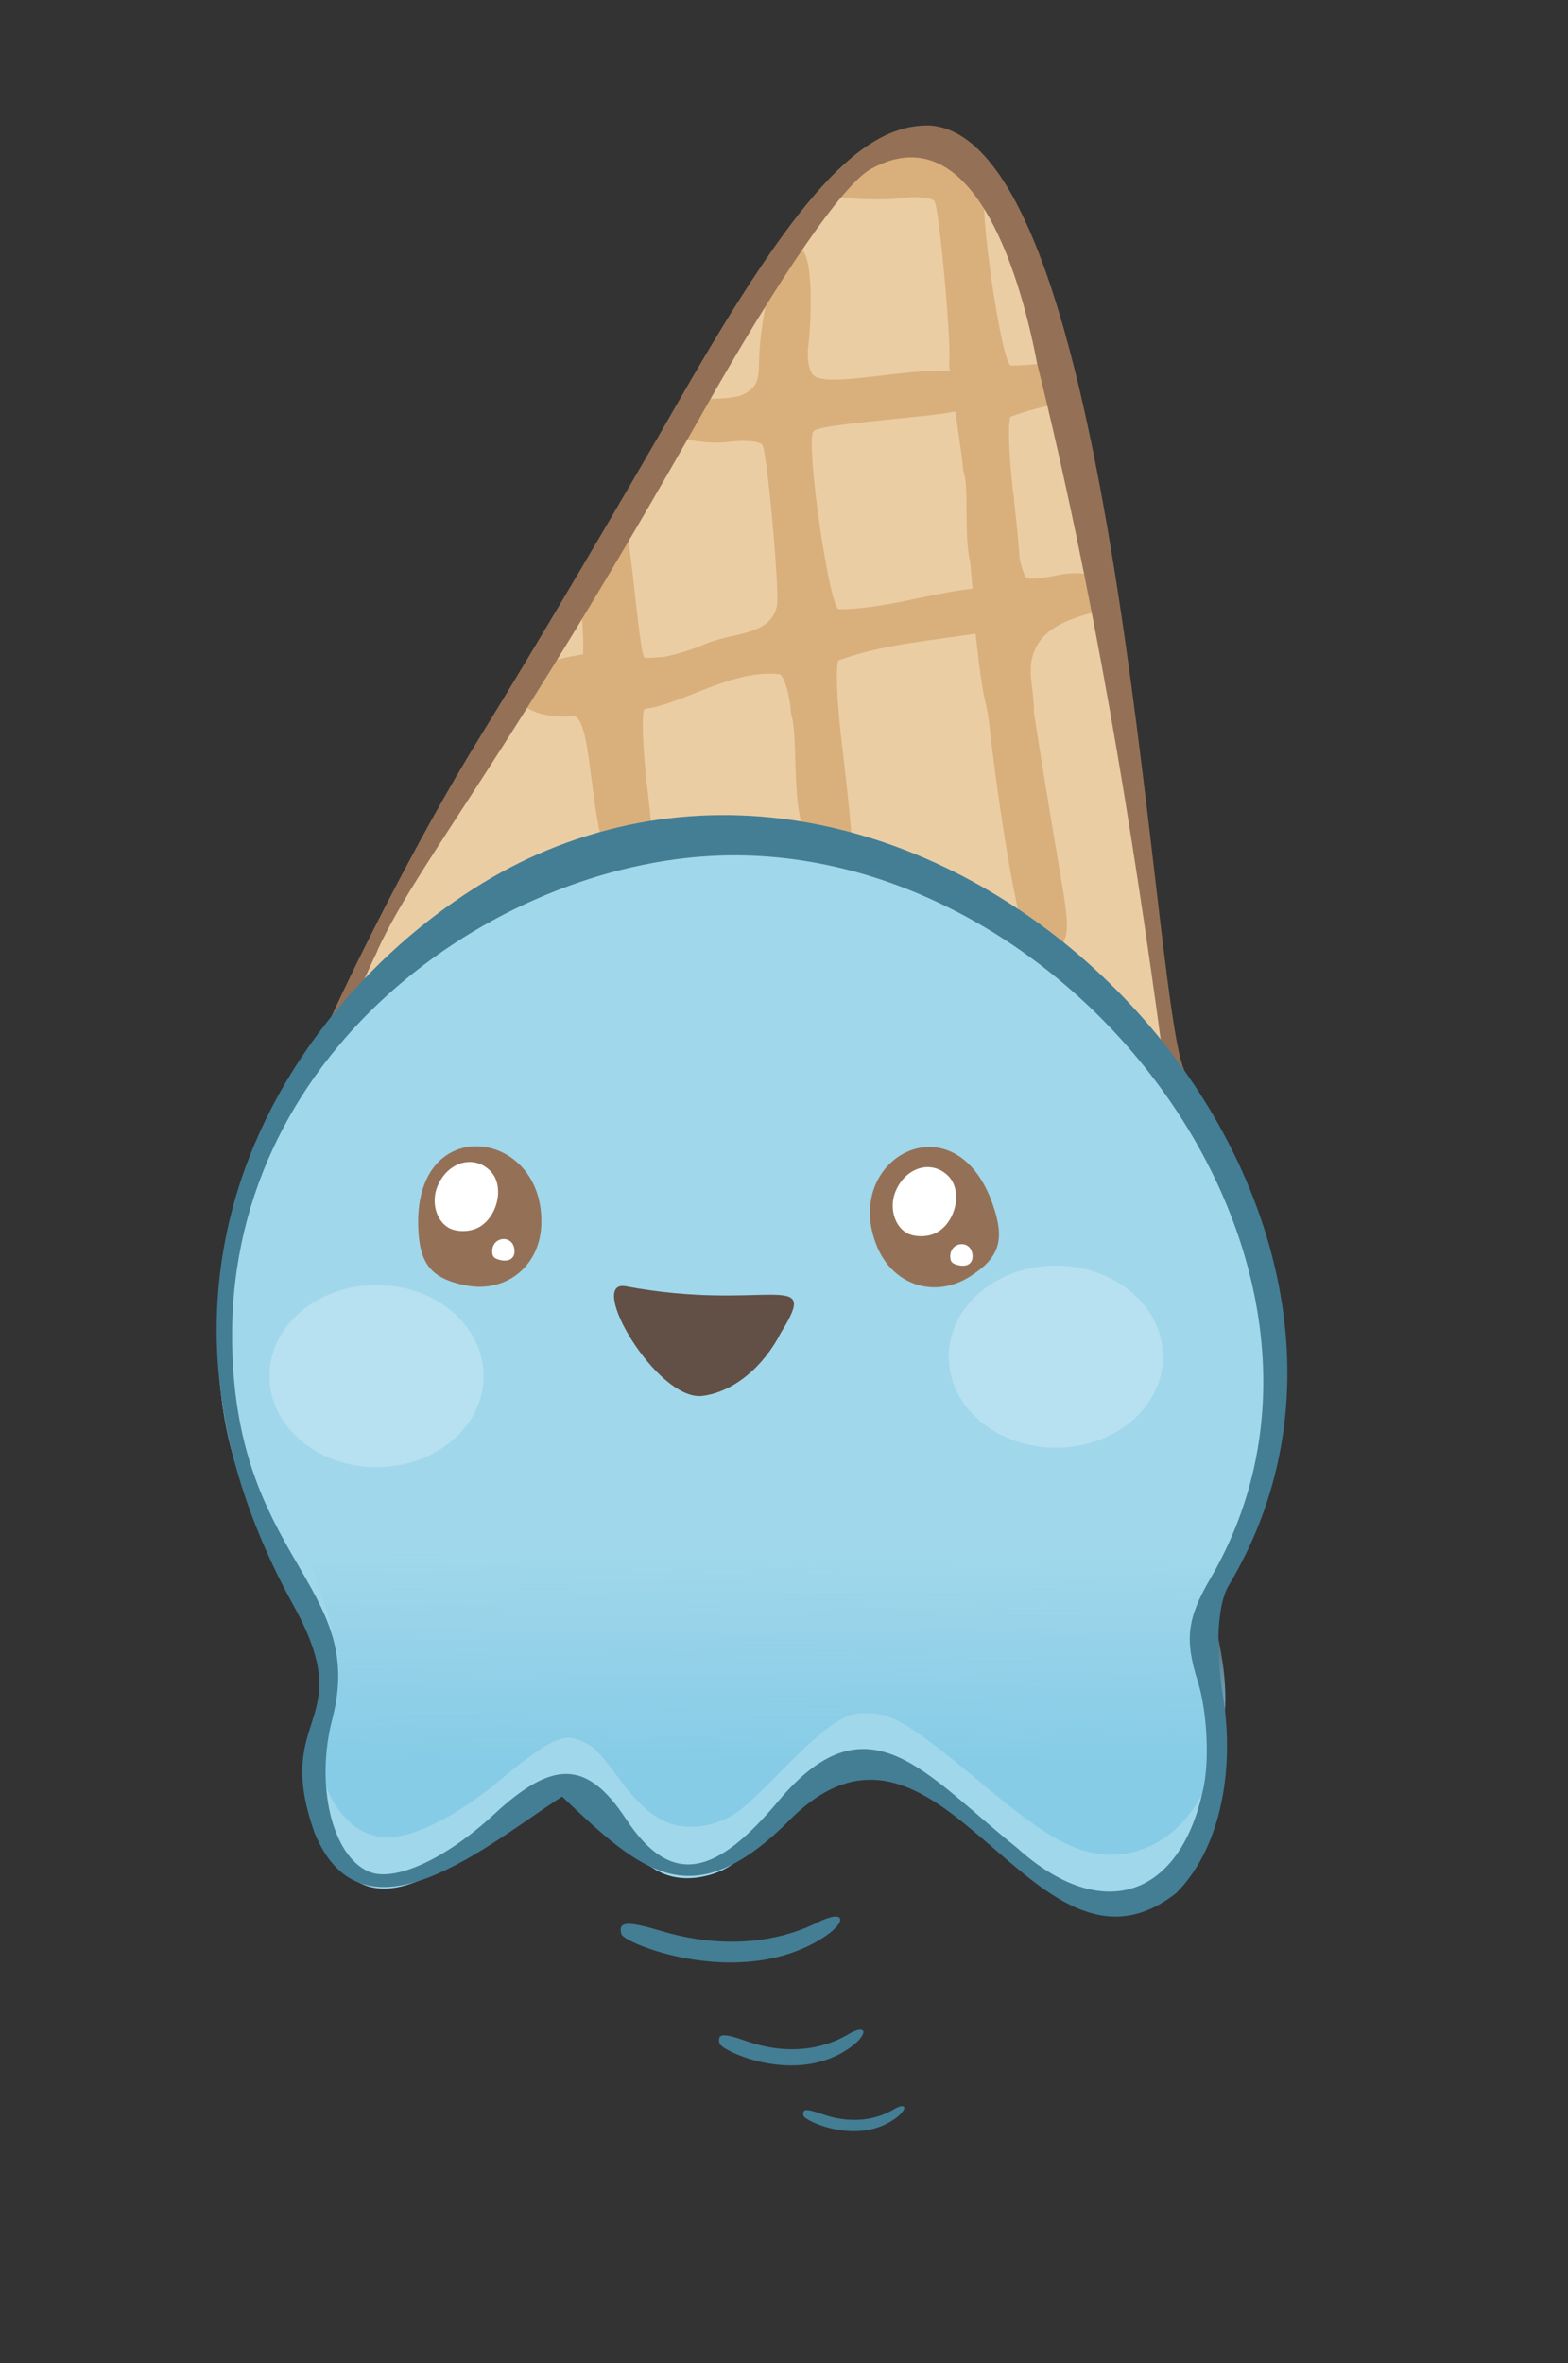 <svg xmlns="http://www.w3.org/2000/svg" xmlns:xlink="http://www.w3.org/1999/xlink" xml:space="preserve" width="1925.333" height="2900.667"><rect width="100%" height="100%" fill="#333333" stroke="none"/><defs><linearGradient id="a"><stop offset="0" stop-color="#87cce6"/><stop offset="1" stop-color="#87cce6" stop-opacity="0"/></linearGradient><linearGradient xlink:href="#a" id="b" x1="961.679" x2="961.958" y1="1901.323" y2="1726.068" gradientTransform="translate(-392.265 -553.88)scale(1.425)" gradientUnits="userSpaceOnUse"/></defs><path fill="#ebcda4" fill-rule="evenodd" d="M1121.553 180.214c-18.022 0-36.518 3.304-54.591 14.152-18.074 10.848-35.494 28.178-56.511 55.302-42.035 54.248-99.179 149.075-198.24 318.657C701.785 757.364 685.49 783.984 539.85 1013.658c-21.263 33.532-40.58 64.86-54.662 88.441-7.041 11.79-12.749 21.618-16.83 28.99-2.041 3.686-3.68 6.73-4.955 9.34-.637 1.305-1.18 2.476-1.73 3.864s-1.66 1.433-1.66 8.012c0 2.875-.023 6.827 3.177 12.089 3.2 5.261-29.694 45.25-24.386 45.505 10.615.511 54.762-38.884 60.274-42.21 11.025-6.653 26.294-18.369 52.079-38.638 50.979-40.075 143.12-83.36 215.211-100.53 67.451-16.064 209.746-12.27 283.67 8.107 100.687 27.753 219.683 98.72 304.861 182.57 11.824 11.64 22.856 21.448 31.787 28.374 4.466 3.463 8.215 6.179 12.422 8.415 2.103 1.118 4.078 2.297 8.391 3.034 2.156.37 16.33 31.278 20.63 29.896 4.299-1.382-1.709-36.296.301-40.846 3.4-7.698 2.728-11.557 2.774-17.542.049-5.984-.308-13.067-.995-21.523-1.374-16.912-4.098-39.213-7.941-66.159-7.688-53.891-19.916-126.235-35.083-208.408-30.333-164.346-72.394-367.853-113.117-539.795-14.011-59.16-35.779-111.02-61.489-149.219-25.71-38.197-55.7-65.21-91.024-65.21z"/><path fill="#d9b07c" d="M1136.107 176.185c-2.838 3.262-6.71 5.958-11.947 8.77-10.466 5.622-23.847 8.889-29.725 7.23-13.937-3.932-81.985 32.09-74.294 45.37 3.947 6.818 62.01 8.82 86.146 5.69 19.973-2.592 38.545-.798 41.293 3.982 5.924 10.304 21.16 179.63 17.755 197.338-.202.93.135 4.76.83 10.596-57.817-2.831-146.797 20.34-166.594 6.163-5.9-4.225-9.154-20.722-7.017-36.623 3.376-25.12 10.92-158.276-27.236-110.51-4.178-1.115-14.104-6.86-14.104-1.635 0 17.52-18.809 81.237-19.153 131.772-.169 24.1-3.7 31.413-19.224 39.752-10.466 5.622-48.121 6.4-53.999 4.74-13.937-3.932-33.86 31.26-26.17 44.541 3.948 6.818 38.16 12.14 62.296 9.008 19.972-2.591 38.544-.797 41.293 3.982 5.923 10.305 21.136 179.632 17.73 197.339-8.142 37.616-55.15 31.862-90.574 47.764-13.99 6.116-34.27 12.198-48.95 14.886-7.62.665-15.258 1.062-22.921 1.09-5.286-1.491-13.958-107.328-21.097-153.153-19.501.713-39.057 65.637-58.573 65.637 3.26 39.417 5.294 75.658 3.816 83.344-120.94 17.44-95.218 82.979-10.01 75.727 28.414 11.808 12.956 206.347 74.035 208.843 10.696-1.87 21.068-8.145 23.04-13.914 1.974-5.77-1.41-52.071-7.513-102.924-6.104-50.853-7.818-96.255-3.817-100.886 46.965-5.737 107.595-49.17 166.215-42.596 6.073 4.349 12.241 26.296 13.725 48.783 12.614 36.033-9.926 174.48 51.154 176.977 10.695-1.87 21.044-8.145 23.017-13.915s-5.868-77.103-11.971-127.956c-6.104-50.853-7.817-96.255-3.817-100.885 52.692-19.41 112.16-24.234 168.183-32.689l3.816 33.47c2.105 18.42 5.475 39.77 7.467 47.433s4.288 19.924 5.12 27.26c14.907 131.428 39.048 271.794 53.453 285.068 11.069 10.2 16.556 9.313 30.46-4.835 14.9-15.164 15.334-26.561 3.603-93.798-7.344-42.094-32.899-198.007-32.309-199.733s-.844-18.671-3.2-37.666c-6.828-55.078 34.79-72.402 74.296-82.684 61.445-15.993 19.115-59.574-42.674-46.291-15.71 3.377-32.12 5.118-36.481 3.887-2.858-.806-6.326-10.628-9.435-23.846-1.273-19.229-3.802-45.828-7.158-73.792.63-1.844.335-3.859-.687-5.926-5.535-48.41-6.974-90.51-3.129-94.96 19.785-7.288 40.52-12.521 61.679-16.664V442.29c-20.415 3.677-40.903 6.37-61.56 6.447-11.6-3.273-39.498-194.37-31.74-217.44l-44.659-44.634c-10.954 0-20.965-3.938-28.682-10.477zm36.979 328.944c4.301 29.684 8.915 61.289 9.624 72.038 2.61 7.454 3.517 18.214 3.864 30.626.26 9.343.206 19.632.308 30.128.175 17.98.835 36.59 4.385 52.292.014.036.014.085.024.121l2.845 32.167c-54.661 6.053-108.871 25.157-164.271 25.364-11.6-3.273-39.498-194.37-31.74-217.44 1.822-5.432 23.88-8.67 134.285-19.698 15.9-1.589 29.428-3.441 40.676-5.595z"/><path fill="#947156" d="M1142.535 154.069c-84.976-2.715-165.875 88.328-306.758 334.077-77.906 135.895-187.33 320.813-243.173 410.948-86.234 139.186-167.225 306.919-191.143 360.615l19.345-4.768c10.61-15.106 37.084-77.612 48.423-100.53 52.295-105.706 155.779-227.652 393.246-647.369 96.449-170.47 172.823-281.013 207.227-299.845 130.83-71.615 186.807 149.608 203.614 238.227 69.194 279.936 115.718 561.954 154.18 847.325l30.046 25.967c-42.21-35.024-77.701-1146.073-315.007-1164.647"/><path fill="#a0d7eb" fill-rule="evenodd" d="M878.75 1032.29c-23.989.859-47.93 3.25-71.682 7.23-87.606 14.681-191.405 57.392-268.404 110.13-174.209 119.318-271.17 293.213-271.107 488.925.025 98.36 18.325 173.045 62.438 253.992 33.902 62.211 52.231 99.182 60.256 125.728s7.187 42.862 1.612 72.44c-15.727 83.437-12.712 144.7 16.214 188.52 13.37 20.256 31.734 35.481 54.496 38.212 22.761 2.73 45.51-5.15 73.057-18.94 22.349-11.188 52.66-32.152 75.758-51.794 30.28-25.749 51.302-40.456 65.424-46.484s19.836-5.547 31.409-.711c9.709 4.056 13.338 6.024 19.082 11.401 5.743 5.378 13.712 15.183 26.928 32.997 18.833 25.386 34.932 42.982 54.686 53.169s42.144 10.15 63.74 3.816c11.147-3.27 22.465-8.561 34.585-18.323s26.327-23.866 50.158-48.073c29.202-29.662 49.275-47.592 64.24-57.198 14.963-9.607 23.71-11.697 37.594-11.592 17.003.128 27.453 2.323 47.575 14.104 20.121 11.781 48.504 33.784 93.324 71.28 66.553 55.675 102.163 79.495 138.67 86.354 39.447 7.411 77.57-5.97 105.152-33.802s45.848-68.931 53.62-119.02c5.918-38.148 2.493-78.317-10.028-128.596-6.398-25.696-8.2-39.788-5.546-55.491s10.705-35.14 27.189-67.724c46.37-91.658 62.718-164.7 58.62-262.596-6.676-159.486-83.387-315.586-216.515-444.527-134.305-130.081-304.642-199.441-472.546-193.428zM593.325 1457.9c7.923-.748 16.398.302 23.443 2.964 7.949 3.003 17.291 10.45 23.918 19.65 6.627 9.202 10.24 19.881 10.24 27 0-1.585-1.57 4.659-8.012 10.69-6.44 6.032-16.246 11.922-25.624 14.745-30.505 9.18-45.646 5.275-60.517-11.663-7.098-8.084-8.816-16.442-6.495-26.383 2.32-9.94 9.64-21.283 23.04-30.389 4.861-3.303 12.074-5.864 20.007-6.613m533.418.073c8.958.036 17.49 2.429 21.358 4.788 16.613 10.13 24.568 25.33 25.458 38.211s-3.404 22.549-16.38 28.706c-26.971 12.799-61.583 6.083-77.892-12.492-5.413-6.165-6.76-8.76-6.78-8.818-.023-.061-.36-.513.475-6.732 1.305-9.727 15.997-31.039 30.034-38.567 5.475-2.936 14.777-5.133 23.728-5.096z"/><path fill="url(#b)" fill-rule="evenodd" d="M373.881 1905.436c9.902 20.478 16.534 36.445 20.565 49.782 8.025 26.545 18.068 48.796 12.493 78.374-15.727 83.438-23.591 138.765 5.334 182.585 13.37 20.256 31.735 35.484 54.496 38.214s45.509-5.15 73.055-18.94c22.35-11.188 52.662-32.152 75.76-51.794 30.279-25.749 51.301-40.457 65.424-46.484s19.834-5.548 31.407-.713c9.71 4.057 13.34 6.024 19.085 11.401 5.743 5.378 13.71 15.183 26.926 32.997 18.834 25.386 34.932 42.981 54.686 53.168s42.144 10.152 63.74 3.818c11.146-3.269 22.465-8.562 34.585-18.325s26.327-23.864 50.158-48.07c29.202-29.662 49.275-47.592 64.239-57.198s23.713-11.7 37.596-11.594c17.002.129 27.454 2.325 47.575 14.106 20.121 11.782 48.503 33.782 93.322 71.277 66.553 55.676 102.164 79.498 138.671 86.357 39.447 7.411 77.57-5.972 105.152-33.803 27.583-27.832 45.848-68.93 53.62-119.02 5.919-38.148 2.494-78.318-10.027-128.596-6.398-25.696-8.2-39.789-5.546-55.493 1.506-8.91 4.748-19.018 10.283-32.05z"/><path fill="#437e95" d="M659.2 1048.954c-232.82 102.577-555.502 457.255-298.556 922.098 81.15 146.807-26.967 131.019 25.6 278.55 60.142 147.244 215.295 12.347 303.936-44.473 97.516 92.625 158.113 146.976 274.995 33.26 189.223-198.338 301.162 224.914 479.088 85.122 51.508-51.503 73.38-145.105 57.128-244.32-9.282-56.66-6.366-110.305 7.206-132.934C1791.092 1475.26 1189.139 815.47 659.2 1048.954m235.633.863c431.018-5.557 813.035 508.72 591.363 887.67-28.52 48.755-31.726 74.643-15.55 125.965 11.196 35.52 14.558 93.565 7.443 128.998-27.578 137.353-125.134 169.607-229.078 75.76-112.013-89.342-181.979-189.403-292.298-58.74-76.013 91.165-131.45 109.179-188.141 23.064-48.445-73.587-90.722-71.607-161.711-5.855-60.047 55.617-123.26 84.29-154.6 70.33-44.827-19.966-65.252-106.583-44.184-187.287C451.434 1943.63 284.969 1915 284.98 1638.575c.013-356.289 333.546-585.195 609.853-588.758"/><path d="M912.56 1593.404c-4.485.11-6.288 6.102-6.4 19.248-.526 61.42-71.344 71.644-90.48 13.061-5.812-17.79-14.845-27.95-21.5-24.131-17.591 10.098-10.145 42.459 15.385 66.822 31.936 30.477 54.114 34.91 85.24 17.044 30.39-17.44 46.26-75.069 24.606-89.318-1.801-1.187-3.375-2.007-4.765-2.418-.754-.222-1.445-.323-2.086-.308"/><path fill="#437e95" d="M763.07 2374.075c-4.463-15.755 6.408-16.66 48.69-4.055 94.416 28.144 161.46 4.98 191.567-10.174 35.393-17.815 38.861-.617 4.135 20.503-101.312 61.612-241.129 5.253-244.393-6.274m120.378 133.997c-2.934-12.272 4.214-12.977 32.015-3.16 62.081 21.922 106.163 3.88 125.96-7.923 23.272-13.876 25.552-.481 2.719 15.969-66.615 47.989-158.548 4.091-160.694-4.887"/><path fill="#624f45" d="M916.593 1688.757c16.71-13.523 31.519-31.89 42.581-53.597 49.548-79.627-19.286-24.27-190.654-56.357-49.44-9.257 38.121 141.55 94.097 134.507 18.66-2.347 37.267-11.03 53.976-24.553"/><ellipse cx="1296.462" cy="1665.17" fill="#b7e0f0" fill-rule="evenodd" rx="131.574" ry="111.838" style="font-variation-settings:normal;-inkscape-stroke:none"/><ellipse cx="-462.33" cy="1689.002" fill="#c7e7f4" fill-opacity=".603" fill-rule="evenodd" rx="131.574" ry="111.838" style="font-variation-settings:normal;-inkscape-stroke:none" transform="scale(-1 1)"/><path fill="#947156" d="M1077.56 1531.488c19.97 46.372 70.514 62.286 113.021 35.582 36.904-23.184 43.834-45.258 28.127-89.62-46.783-132.135-188.03-54.82-141.147 54.038m-412.954-27.196c-2.232 50.44-43.848 83.24-93.062 73.342-42.727-8.593-57.033-26.776-58.076-73.825-3.105-140.138 156.378-117.926 151.138.483"/><path fill="#fff" d="M1147.581 1433.591c-18.158-4.67-38.549 6.144-47.928 28.632-8.042 19.28-1.703 42.572 13.951 51.264 7.87 4.368 20.643 5.112 30.83 1.79 27.461-8.953 39.51-52 20.072-71.717-5.066-5.138-10.872-8.412-16.925-9.969m36.526 93.869c-7.752-1.88-17.157 3.3-17.3 14.313-.086 6.59 1.915 9.022 8.943 10.884 12.501 3.31 20.109-2.524 18.167-13.93-1.102-6.475-5.158-10.14-9.81-11.268m-598.961-100.187c-18.159-4.67-38.55 6.144-47.929 28.632-8.041 19.28-1.703 42.572 13.952 51.263 7.87 4.369 20.643 5.113 30.829 1.79 27.462-8.953 39.511-52 20.073-71.716-5.066-5.139-10.873-8.413-16.925-9.97zm36.526 93.868c-7.752-1.879-17.157 3.3-17.3 14.313-.086 6.59 1.915 9.023 8.943 10.884 12.5 3.311 20.109-2.523 18.167-13.93-1.102-6.474-5.159-10.14-9.81-11.267"/><path fill="#437e95" d="M986.63 2596.892c-2.055-8.594 2.951-9.088 22.422-2.212 43.48 15.353 74.354 2.717 88.22-5.55 16.298-9.718 17.895-.337 1.903 11.185-46.655 33.61-111.042 2.865-112.545-3.423"/></svg>